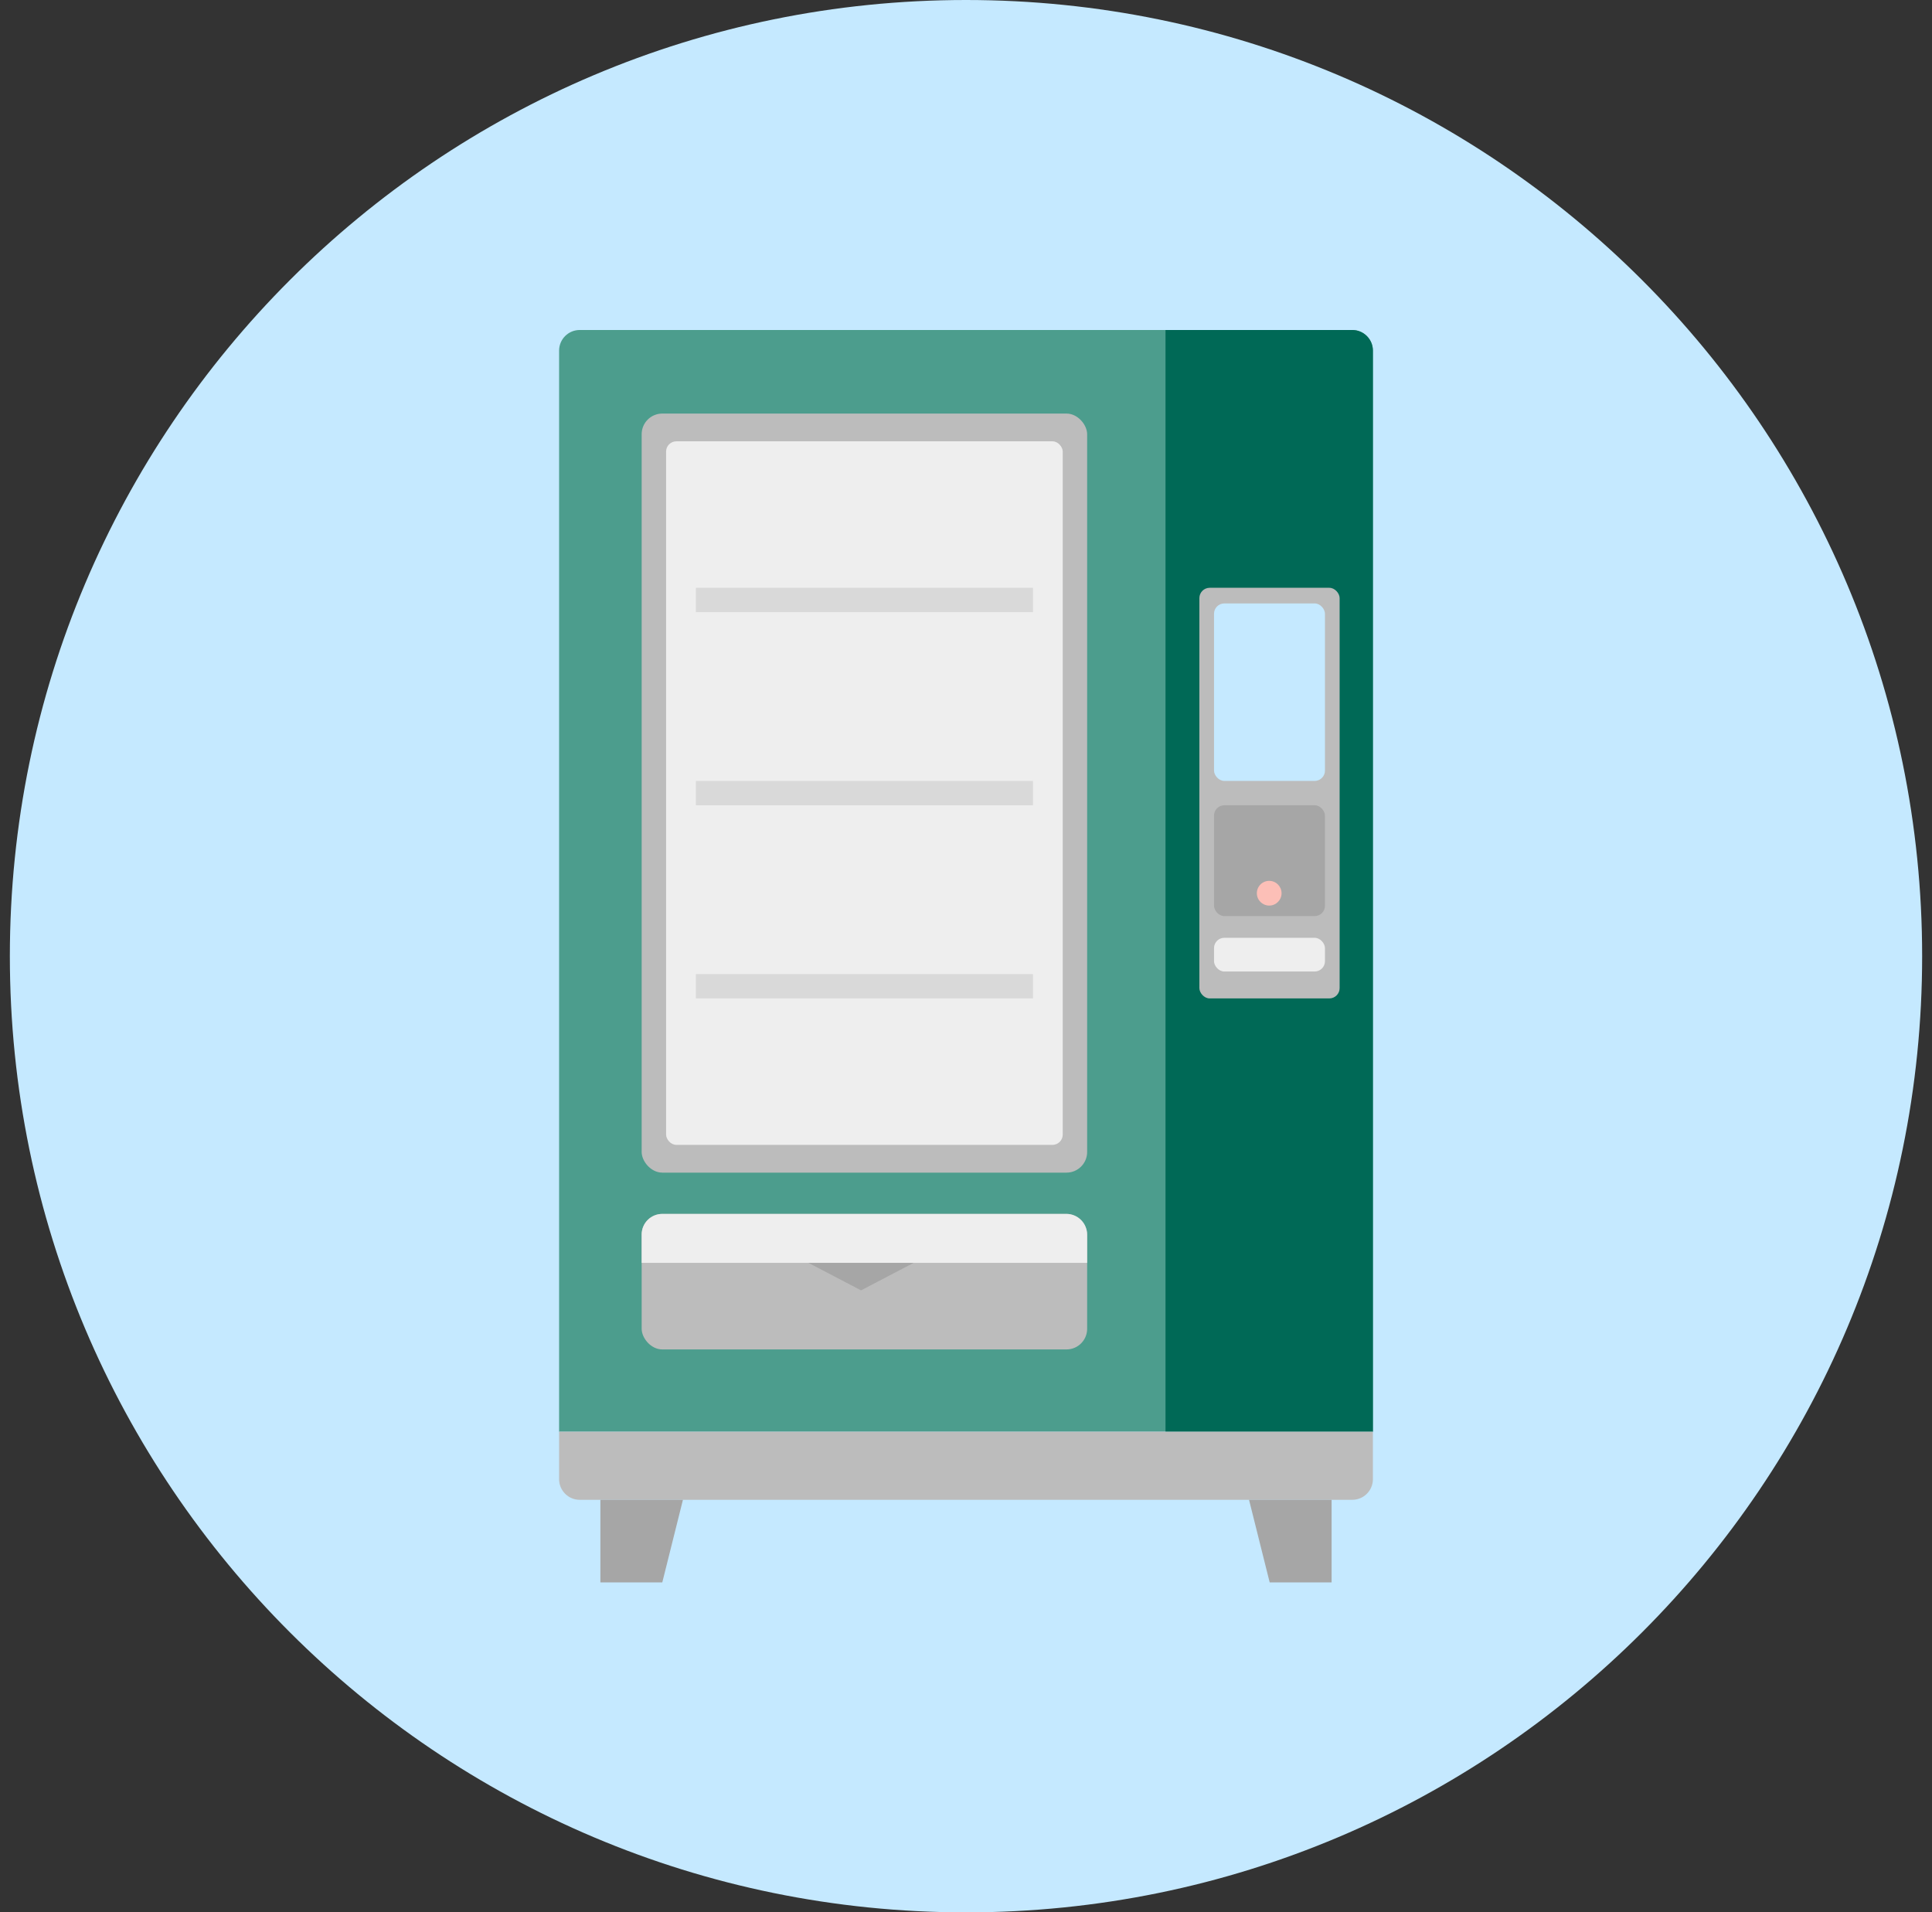 <svg width="98" height="97" viewBox="0 0 98 97" fill="none" xmlns="http://www.w3.org/2000/svg">
<rect x="0" y="0" width="98" height="97" fill="#333333" stroke="none"/>
<path d="M49 97C75.786 97 97.5 75.286 97.5 48.5C97.5 21.714 75.786 0 49 0C22.214 0 0.5 21.714 0.5 48.5C0.5 75.286 22.214 97 49 97Z" fill="#C5E9FF"/>
<path d="M28.36 17.785C28.36 17.207 28.829 16.738 29.407 16.738H68.593C69.171 16.738 69.64 17.207 69.64 17.785V72.62H28.36V17.785Z" fill="#4C9D8D"/>
<rect x="32.548" y="20.977" width="22.597" height="38.501" rx="1.047" fill="#BCBCBC"/>
<rect x="33.787" y="22.384" width="20.12" height="35.687" rx="0.523" fill="#EEEEEE"/>
<rect x="32.548" y="61.572" width="22.597" height="6.874" rx="1.047" fill="#BCBCBC"/>
<path d="M32.548 62.619C32.548 62.041 33.017 61.572 33.595 61.572H54.097C54.676 61.572 55.144 62.041 55.144 62.619V64.056H32.548V62.619Z" fill="#EEEEEE"/>
<path d="M59.12 16.738H68.593C69.171 16.738 69.64 17.207 69.64 17.785V72.62H59.12V16.738Z" fill="#006956"/>
<path d="M28.36 72.62H69.64V75.027C69.64 75.605 69.171 76.074 68.593 76.074H29.407C28.829 76.074 28.36 75.605 28.36 75.027V72.62Z" fill="#BCBCBC"/>
<path d="M63.357 76.074H67.545V80.262H64.404L63.357 76.074Z" fill="#A6A6A6"/>
<path d="M30.454 76.074H34.642L33.595 80.262H30.454V76.074Z" fill="#A6A6A6"/>
<rect x="35.299" y="39.611" width="17.098" height="1.234" fill="#D9D9D9"/>
<rect x="35.299" y="29.814" width="17.098" height="1.234" fill="#D9D9D9"/>
<rect x="35.299" y="49.407" width="17.098" height="1.234" fill="#D9D9D9"/>
<path d="M43.676 65.45L46.342 64.056H41.01L43.676 65.45Z" fill="#A6A6A6"/>
<rect x="60.838" y="29.814" width="7.114" height="20.828" rx="0.523" fill="#BCBCBC"/>
<rect x="61.581" y="30.607" width="5.627" height="9.003" rx="0.523" fill="#C5E9FF"/>
<rect x="61.581" y="40.844" width="5.627" height="5.622" rx="0.523" fill="#A6A6A6"/>
<rect x="61.581" y="47.567" width="5.627" height="1.71" rx="0.523" fill="#EEEEEE"/>
<circle cx="64.38" cy="45.306" r="0.627" fill="#FCBFB7"/>
</svg>
